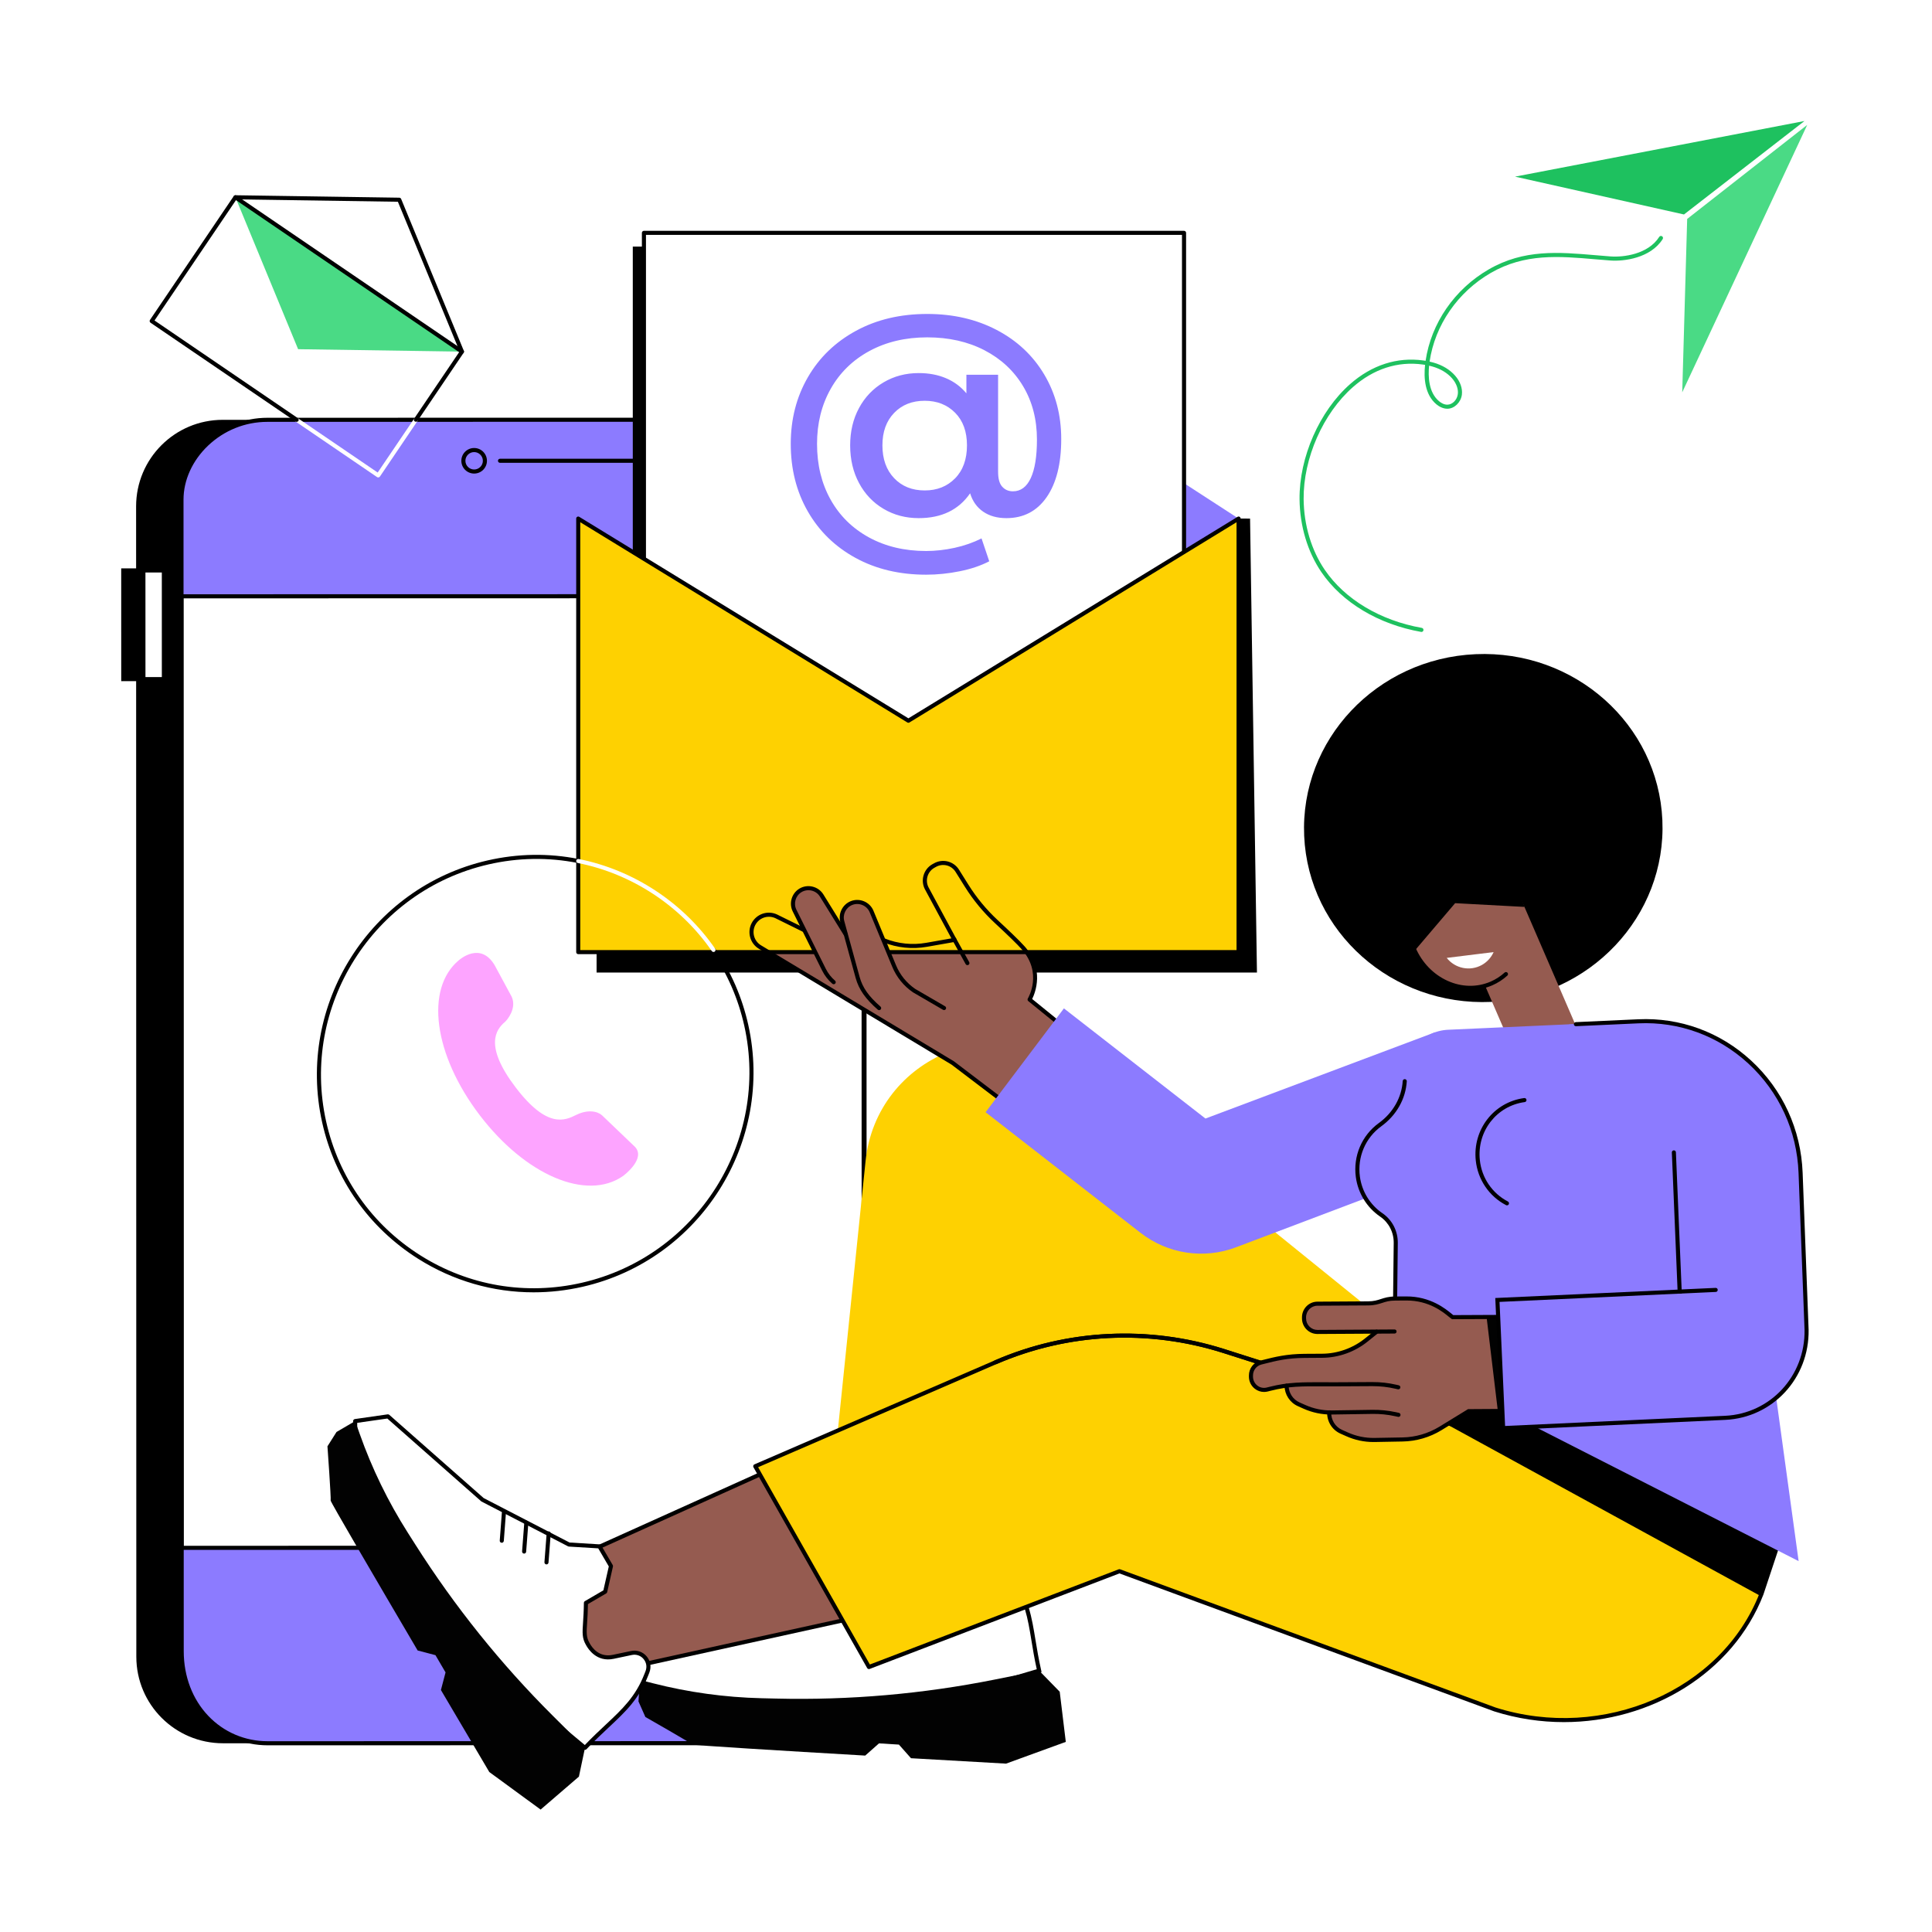 <svg xmlns="http://www.w3.org/2000/svg" xmlns:xlink="http://www.w3.org/1999/xlink" width="500" zoomAndPan="magnify" viewBox="0 0 375 375" height="500" preserveAspectRatio="xMidYMid meet" version="1.0"><defs><clipPath id="6008c6c3b5"><path d="M 23.488 110 L 32 110 L 32 133 L 23.488 133 Z M 23.488 110 " clip-rule="nonzero"/></clipPath><clipPath id="7aaaea2d22"><path d="M 294 23.488 L 351 23.488 L 351 42 L 294 42 Z M 294 23.488 " clip-rule="nonzero"/></clipPath><clipPath id="550bbd019b"><path d="M 63 275 L 114 275 L 114 351.238 L 63 351.238 Z M 63 275 " clip-rule="nonzero"/></clipPath><clipPath id="cc3b50da83"><path d="M 290 197 L 351.238 197 L 351.238 278 L 290 278 Z M 290 197 " clip-rule="nonzero"/></clipPath></defs><rect x="-37.5" width="450" fill="#ffffff" y="-37.5" height="450" fill-opacity="1"/><rect x="-37.5" width="450" fill="#ffffff" y="-37.5" height="450" fill-opacity="1"/><rect x="-37.5" width="450" fill="#ffffff" y="-37.5" height="450" fill-opacity="1"/><path fill="#000000" d="M 142.152 81.469 L 43.234 81.488 C 33.945 81.488 26.418 89.012 26.418 98.285 L 26.461 321.578 C 26.465 330.852 33.996 338.367 43.285 338.367 L 142.203 338.348 C 151.492 338.344 159.02 330.824 159.02 321.551 L 158.973 98.258 C 158.973 88.984 151.441 81.469 142.152 81.469 " fill-opacity="1" fill-rule="nonzero"/><g clip-path="url(#6008c6c3b5)"><path fill="#000000" d="M 31.809 110.316 L 23.527 110.316 L 23.531 132.215 L 31.812 132.211 L 31.809 110.316 " fill-opacity="1" fill-rule="nonzero"/></g><path fill="#ffffff" d="M 31.809 110.723 L 27.832 110.723 L 27.836 131.82 L 31.812 131.816 L 31.809 110.723 " fill-opacity="1" fill-rule="nonzero"/><path fill="#000000" d="M 28.23 111.117 L 28.234 131.422 L 31.414 131.422 L 31.41 111.117 Z M 27.84 132.215 C 27.734 132.215 27.633 132.172 27.559 132.098 C 27.484 132.023 27.441 131.926 27.441 131.816 L 27.438 110.723 C 27.438 110.504 27.613 110.324 27.832 110.324 L 31.809 110.324 C 31.914 110.324 32.012 110.367 32.086 110.441 C 32.16 110.516 32.203 110.613 32.203 110.719 L 32.207 131.816 C 32.207 132.035 32.031 132.215 31.812 132.215 L 27.84 132.215 " fill-opacity="1" fill-rule="nonzero"/><path fill="#8c7bff" d="M 150.984 81.469 L 52.066 81.488 C 42.777 81.488 35.25 89.012 35.25 98.285 L 35.297 321.574 C 35.297 330.852 42.828 338.367 52.117 338.367 L 151.035 338.348 C 160.324 338.344 167.852 330.824 167.852 321.547 L 167.805 98.258 C 167.805 88.984 160.273 81.469 150.984 81.469 " fill-opacity="1" fill-rule="nonzero"/><path fill="#ffffff" d="M 35.25 300.434 L 167.652 300.41 L 167.617 115.719 L 35.215 115.742 L 35.25 300.434 " fill-opacity="1" fill-rule="nonzero"/><path fill="#000000" d="M 35.609 116.141 L 35.645 300.039 L 167.254 300.012 L 167.219 116.113 Z M 35.25 300.832 C 35.145 300.832 35.043 300.789 34.969 300.715 C 34.895 300.641 34.852 300.539 34.852 300.434 L 34.816 115.746 C 34.816 115.527 34.992 115.348 35.215 115.348 L 167.613 115.324 C 167.723 115.324 167.82 115.363 167.895 115.438 C 167.969 115.512 168.012 115.613 168.012 115.719 L 168.047 300.41 C 168.047 300.629 167.871 300.805 167.652 300.805 L 35.25 300.832 " fill-opacity="1" fill-rule="nonzero"/><path fill="#000000" d="M 151.098 81.465 L 151.098 81.863 L 51.902 81.883 C 47.609 81.883 43.52 83.523 40.379 86.504 C 37.355 89.379 35.621 93.188 35.621 96.957 L 35.664 320.527 C 35.668 325.387 37.363 329.84 40.445 333.066 C 43.461 336.227 47.547 337.969 51.949 337.969 C 51.949 337.969 51.949 337.969 51.953 337.969 L 151.152 337.949 C 160.434 337.945 167.43 330.445 167.43 320.5 L 167.383 96.93 C 167.383 88.902 159.773 81.863 151.102 81.863 C 151.102 81.863 151.102 81.863 151.098 81.863 Z M 51.949 338.762 C 47.328 338.762 43.039 336.934 39.871 333.613 C 36.648 330.242 34.875 325.594 34.875 320.527 L 34.828 96.957 C 34.828 92.973 36.652 88.953 39.836 85.934 C 43.121 82.809 47.406 81.09 51.902 81.09 L 151.098 81.07 L 151.102 81.07 C 160.199 81.07 168.172 88.48 168.176 96.93 L 168.219 320.5 C 168.223 330.898 160.887 338.738 151.152 338.742 L 51.953 338.762 C 51.949 338.762 51.949 338.762 51.949 338.762 " fill-opacity="1" fill-rule="nonzero"/><path fill="#000000" d="M 97.051 89.832 C 96.832 89.832 96.652 89.656 96.652 89.438 C 96.652 89.223 96.832 89.043 97.051 89.043 L 125.434 89.035 C 125.648 89.035 125.828 89.215 125.828 89.434 C 125.828 89.652 125.648 89.828 125.434 89.828 L 97.051 89.832 " fill-opacity="1" fill-rule="nonzero"/><path fill="#000000" d="M 92.031 87.75 C 91.578 87.75 91.152 87.926 90.832 88.246 C 90.512 88.562 90.336 88.988 90.336 89.438 C 90.336 90.371 91.098 91.129 92.031 91.129 C 92.48 91.129 92.906 90.953 93.227 90.633 C 93.547 90.316 93.723 89.891 93.723 89.438 C 93.723 88.508 92.961 87.75 92.031 87.75 Z M 92.031 91.918 C 90.66 91.918 89.547 90.809 89.547 89.438 C 89.547 88.777 89.805 88.152 90.273 87.684 C 90.742 87.219 91.367 86.957 92.031 86.957 C 93.398 86.957 94.516 88.07 94.516 89.438 C 94.516 90.102 94.254 90.723 93.785 91.195 C 93.316 91.66 92.695 91.918 92.031 91.918 " fill-opacity="1" fill-rule="nonzero"/><path fill="#4ada85" d="M 327.48 42.496 L 350.781 24.242 L 326.52 76.148 L 327.48 42.496 " fill-opacity="1" fill-rule="nonzero"/><g clip-path="url(#7aaaea2d22)"><path fill="#1ec15f" d="M 326.859 41.629 L 350.246 23.488 L 294.07 34.285 L 326.859 41.629 " fill-opacity="1" fill-rule="nonzero"/></g><path fill="#1ec15f" d="M 277.387 70.977 C 277.184 72.992 277.254 76.164 279.328 77.883 C 279.699 78.191 280.281 78.559 280.938 78.547 C 281.914 78.535 282.82 77.621 282.961 76.508 C 283.09 75.52 282.684 74.402 281.852 73.441 C 280.93 72.383 279.609 71.59 278.031 71.141 C 277.816 71.082 277.602 71.027 277.387 70.977 Z M 275.902 122.66 C 275.879 122.66 275.855 122.656 275.832 122.652 C 267.559 121.184 260.504 116.957 256.477 111.047 C 253.797 107.113 252.293 102.082 252.242 96.883 C 252.168 88.758 256.113 79.781 262.062 74.547 C 266.273 70.848 271.18 69.262 276.258 69.965 C 276.406 69.984 276.559 70.008 276.707 70.035 C 277.785 62.727 282.344 56.117 288.961 52.289 C 295.793 48.344 302.527 48.922 309.656 49.531 C 310.633 49.617 311.613 49.699 312.613 49.773 C 315.102 49.957 319.902 49.367 322.055 45.98 C 322.172 45.797 322.414 45.742 322.602 45.855 C 322.789 45.973 322.84 46.219 322.727 46.406 C 320.371 50.109 315.223 50.762 312.555 50.562 C 311.555 50.488 310.566 50.406 309.59 50.32 C 302.59 49.719 295.973 49.152 289.355 52.977 C 282.938 56.688 278.52 63.102 277.484 70.188 C 277.742 70.246 277.996 70.309 278.25 70.383 C 279.973 70.871 281.426 71.75 282.445 72.922 C 283.43 74.051 283.902 75.398 283.75 76.609 C 283.555 78.098 282.301 79.32 280.949 79.336 C 280.066 79.34 279.293 78.883 278.82 78.492 C 276.543 76.602 276.332 73.355 276.605 70.82 C 276.453 70.793 276.301 70.77 276.148 70.75 C 271.305 70.078 266.617 71.598 262.59 75.145 C 256.801 80.234 252.961 88.969 253.035 96.875 C 253.082 101.918 254.535 106.793 257.133 110.602 C 261.039 116.336 267.906 120.441 275.969 121.871 C 276.188 121.91 276.328 122.117 276.289 122.332 C 276.258 122.523 276.09 122.66 275.902 122.66 " fill-opacity="1" fill-rule="nonzero"/><path fill="#020202" d="M 196.781 292.453 L 175.055 287.199 L 169.297 311 L 191.023 316.258 L 196.781 292.453 " fill-opacity="1" fill-rule="nonzero"/><path fill="#ffffff" d="M 196.188 305.996 L 196.523 306.48 C 200.398 312.027 199.961 316.59 201.699 324.273 L 173.051 332.746 L 131.094 330.711 L 124.184 326.066 L 126.969 320.27 L 150.625 314.023 L 167.184 304.906 L 170.773 300.195 L 175.191 300.465 L 178.691 304.156 L 178.43 308.48 C 182.469 311.246 183.16 312.492 185.242 312.617 C 185.289 312.605 188.754 313.168 190.07 309.902 L 191.422 306.539 C 192.23 304.531 194.945 304.219 196.188 305.996 " fill-opacity="1" fill-rule="nonzero"/><path fill="#000000" d="M 131.219 330.32 L 173 332.348 L 201.234 323.996 C 200.777 321.93 200.469 320.066 200.199 318.406 C 199.48 314.039 198.91 310.594 196.199 306.707 L 195.863 306.223 C 195.363 305.508 194.555 305.141 193.688 305.242 C 192.824 305.34 192.117 305.879 191.789 306.688 L 190.438 310.047 C 189.191 313.145 186.152 313.102 185.254 313.016 C 185.25 313.012 185.25 313.012 185.25 313.012 L 185.219 313.012 C 183.691 312.918 182.871 312.285 181.234 311.027 C 180.469 310.438 179.512 309.699 178.203 308.805 L 178.02 308.68 L 178.285 304.301 L 175.012 300.852 L 170.957 300.605 L 167.445 305.215 L 150.723 314.406 L 127.246 320.609 L 124.691 325.93 Z M 173.098 333.145 L 173.031 333.141 L 130.961 331.102 L 123.68 326.203 L 126.691 319.934 L 150.477 313.652 L 166.918 304.602 L 170.582 299.789 L 175.375 300.078 L 179.098 304.008 L 178.836 308.281 C 180.07 309.129 180.98 309.832 181.719 310.398 C 183.27 311.594 183.98 312.141 185.258 312.223 C 185.281 312.223 185.301 312.223 185.328 312.227 C 186.309 312.32 188.688 312.27 189.703 309.754 L 191.059 306.391 C 191.492 305.312 192.441 304.586 193.598 304.453 C 194.754 304.32 195.844 304.816 196.512 305.77 L 196.848 306.254 C 199.664 310.285 200.242 313.812 200.98 318.277 C 201.266 320.023 201.59 321.996 202.086 324.184 L 202.168 324.547 L 173.098 333.145 " fill-opacity="1" fill-rule="nonzero"/><path fill="#020202" d="M 124.184 326.066 L 126.734 326.719 C 133.633 328.48 140.707 329.457 147.82 329.625 L 150.668 329.691 C 164.891 330.035 179.109 328.793 193.062 326.004 L 201.699 324.273 L 205.691 328.363 L 206.871 338.098 L 195.273 342.32 C 195.273 342.32 187.141 341.863 176.824 341.27 L 174.48 338.625 L 170.613 338.387 L 167.938 340.758 C 151.809 339.816 134.504 338.77 134.355 338.602 C 134.082 338.293 125.266 333.266 125.266 333.266 L 123.93 330.25 L 124.184 326.066 " fill-opacity="1" fill-rule="nonzero"/><path fill="#000000" d="M 167.629 310.859 C 167.543 310.859 167.457 310.832 167.387 310.773 L 162.957 307.301 C 162.785 307.164 162.754 306.914 162.891 306.742 C 163.027 306.57 163.273 306.539 163.445 306.676 L 167.875 310.152 C 168.047 310.289 168.078 310.535 167.941 310.707 C 167.863 310.809 167.746 310.859 167.629 310.859 " fill-opacity="1" fill-rule="nonzero"/><path fill="#000000" d="M 163.473 313.297 C 163.387 313.297 163.301 313.27 163.227 313.215 L 158.801 309.738 C 158.629 309.602 158.598 309.352 158.734 309.18 C 158.867 309.008 159.117 308.98 159.289 309.113 L 163.715 312.59 C 163.887 312.727 163.918 312.977 163.785 313.148 C 163.703 313.246 163.59 313.297 163.473 313.297 " fill-opacity="1" fill-rule="nonzero"/><path fill="#000000" d="M 159.312 315.738 C 159.227 315.738 159.141 315.707 159.066 315.652 L 154.641 312.176 C 154.469 312.039 154.441 311.789 154.574 311.617 C 154.707 311.445 154.957 311.418 155.129 311.551 L 159.555 315.031 C 159.73 315.164 159.758 315.414 159.625 315.586 C 159.547 315.688 159.43 315.738 159.312 315.738 " fill-opacity="1" fill-rule="nonzero"/><path fill="#955b50" d="M 168.668 313.059 L 149.723 285.176 L 105.336 305.098 L 116.453 324.703 L 168.668 313.059 " fill-opacity="1" fill-rule="nonzero"/><path fill="#000000" d="M 106.535 305.082 L 117.336 324.285 L 168.129 313.113 L 149.672 285.641 Z M 117.133 325.129 C 116.992 325.129 116.859 325.055 116.789 324.926 L 105.633 305.094 C 105.578 304.996 105.566 304.883 105.602 304.773 C 105.637 304.668 105.715 304.582 105.816 304.535 L 149.648 284.781 C 149.824 284.703 150.031 284.762 150.141 284.922 L 169.113 313.152 C 169.184 313.262 169.199 313.398 169.152 313.523 C 169.102 313.645 168.996 313.734 168.867 313.762 L 117.219 325.121 C 117.191 325.125 117.16 325.129 117.133 325.129 " fill-opacity="1" fill-rule="nonzero"/><path fill="#ffffff" d="M 125.668 324.5 L 125.453 325.051 C 123 331.355 118.961 333.527 113.547 339.246 L 90.566 320.152 L 68.922 284.152 L 68.941 275.828 L 75.305 274.918 L 93.656 291.102 L 110.441 299.793 L 116.352 300.156 L 118.586 303.977 L 117.469 308.938 L 113.727 311.125 C 113.676 316.023 113.023 317.289 114.078 319.09 C 114.113 319.121 115.574 322.316 119.023 321.59 L 122.57 320.844 C 124.688 320.398 126.453 322.484 125.668 324.5 " fill-opacity="1" fill-rule="nonzero"/><path fill="#000000" d="M 113.797 319.367 C 113.797 319.367 113.801 319.371 113.801 319.371 C 113.801 319.371 113.797 319.367 113.797 319.367 Z M 113.801 319.371 Z M 113.801 319.371 Z M 113.801 319.375 C 113.801 319.375 113.801 319.375 113.805 319.375 C 113.801 319.375 113.801 319.375 113.801 319.375 Z M 113.805 319.375 Z M 113.805 319.375 Z M 113.805 319.375 C 113.805 319.375 113.809 319.375 113.809 319.375 C 113.809 319.375 113.805 319.375 113.805 319.375 Z M 113.809 319.375 C 113.809 319.375 113.809 319.379 113.809 319.379 C 113.809 319.379 113.809 319.375 113.809 319.375 Z M 90.871 319.891 L 113.516 338.707 C 114.98 337.18 116.359 335.887 117.586 334.738 C 120.816 331.711 123.367 329.324 125.086 324.906 L 125.301 324.359 C 125.617 323.547 125.469 322.668 124.906 322.004 C 124.344 321.34 123.5 321.055 122.648 321.23 L 119.102 321.977 C 115.836 322.664 114.184 320.113 113.754 319.316 C 113.746 319.305 113.766 319.336 113.797 319.367 C 113.773 319.344 113.754 319.316 113.738 319.289 C 112.965 317.969 113.035 316.938 113.172 314.875 C 113.234 313.91 113.316 312.707 113.332 311.121 C 113.332 310.98 113.406 310.852 113.527 310.781 L 117.117 308.684 L 118.168 304.043 L 116.117 300.535 L 110.414 300.188 C 110.359 300.184 110.305 300.168 110.258 300.145 L 93.473 291.453 C 93.445 291.438 93.418 291.422 93.395 291.398 L 75.18 275.336 L 69.336 276.172 L 69.316 284.043 Z M 113.547 339.645 C 113.457 339.645 113.367 339.613 113.293 339.555 L 90.316 320.457 C 90.281 320.43 90.25 320.395 90.23 320.355 L 68.582 284.355 C 68.543 284.297 68.523 284.223 68.523 284.152 L 68.543 275.828 C 68.543 275.633 68.688 275.465 68.883 275.438 L 75.25 274.523 C 75.363 274.508 75.48 274.547 75.566 274.621 L 93.879 290.773 L 110.547 299.402 L 116.375 299.758 C 116.508 299.77 116.625 299.84 116.695 299.953 L 118.93 303.777 C 118.98 303.867 118.996 303.969 118.973 304.066 L 117.855 309.023 C 117.828 309.133 117.762 309.227 117.668 309.281 L 114.121 311.352 C 114.102 312.852 114.023 313.996 113.961 314.926 C 113.832 316.879 113.773 317.773 114.418 318.883 C 114.43 318.902 114.438 318.922 114.449 318.945 C 114.918 319.809 116.285 321.758 118.941 321.203 L 122.488 320.457 C 123.625 320.219 124.758 320.605 125.512 321.492 C 126.262 322.379 126.461 323.559 126.039 324.645 L 125.824 325.195 C 124.039 329.777 121.43 332.223 118.125 335.316 C 116.84 336.523 115.379 337.891 113.836 339.52 C 113.758 339.602 113.652 339.645 113.547 339.645 " fill-opacity="1" fill-rule="nonzero"/><g clip-path="url(#550bbd019b)"><path fill="#020202" d="M 68.941 275.828 L 69.816 278.309 C 72.188 285.023 75.312 291.441 79.129 297.453 L 80.656 299.855 C 88.285 311.863 97.223 322.992 107.305 333.031 L 113.547 339.246 L 112.367 344.84 L 104.934 351.238 L 94.973 343.949 C 94.973 343.949 90.828 336.934 85.582 328.031 L 86.48 324.613 L 84.523 321.266 L 81.066 320.359 C 72.879 306.434 64.121 291.473 64.18 291.258 C 64.285 290.852 63.559 280.73 63.559 280.73 L 65.32 277.945 L 68.941 275.828 " fill-opacity="1" fill-rule="nonzero"/></g><path fill="#000000" d="M 106.07 303.652 C 106.062 303.652 106.051 303.652 106.043 303.652 C 105.824 303.633 105.66 303.441 105.676 303.223 L 106.105 297.609 C 106.121 297.395 106.309 297.23 106.527 297.246 C 106.746 297.262 106.91 297.453 106.895 297.672 L 106.465 303.285 C 106.449 303.492 106.277 303.652 106.07 303.652 " fill-opacity="1" fill-rule="nonzero"/><path fill="#000000" d="M 101.73 301.551 C 101.723 301.551 101.711 301.551 101.703 301.551 C 101.484 301.535 101.32 301.344 101.336 301.125 L 101.766 295.512 C 101.781 295.293 101.969 295.129 102.191 295.148 C 102.406 295.164 102.57 295.352 102.555 295.57 L 102.125 301.188 C 102.109 301.395 101.938 301.551 101.73 301.551 " fill-opacity="1" fill-rule="nonzero"/><path fill="#000000" d="M 97.395 299.453 C 97.383 299.453 97.371 299.449 97.363 299.449 C 97.145 299.434 96.98 299.246 97 299.027 L 97.426 293.41 C 97.441 293.195 97.629 293.031 97.852 293.047 C 98.066 293.062 98.23 293.254 98.215 293.473 L 97.789 299.086 C 97.773 299.293 97.598 299.453 97.395 299.453 " fill-opacity="1" fill-rule="nonzero"/><path fill="#fed101" d="M 159.57 307.336 L 168 225.41 C 170.105 204.934 194.246 195.145 210.02 208.363 L 226.645 222.297 L 317.84 296.094 L 306.238 310.426 C 293.156 326.594 269.449 329.094 253.285 316.012 L 213.238 283.605 L 199.383 311.43 L 159.57 307.336 " fill-opacity="1" fill-rule="nonzero"/><path fill="#fed101" d="M 146.594 284.598 L 193.242 264.41 C 207.086 258.418 221.504 257.18 235.992 261.766 L 346.586 296.027 L 341.887 309.406 C 334.461 328.465 311.293 338.492 290.145 331.797 L 217.277 304.973 L 168.66 323.57 L 146.594 284.598 " fill-opacity="1" fill-rule="nonzero"/><path fill="#000000" d="M 217.277 304.574 C 217.324 304.574 217.371 304.586 217.414 304.602 L 290.281 331.426 C 311.184 338.043 334.176 328.102 341.52 309.262 L 345.469 297.371 L 237.367 262.594 C 222.867 258.004 207.254 258.777 193.398 264.773 L 147.152 284.785 L 168.84 323.078 L 217.137 304.602 C 217.18 304.586 217.227 304.574 217.277 304.574 Z M 303.551 334.262 C 299.059 334.262 294.496 333.59 290.023 332.176 L 217.281 305.398 L 168.801 323.941 C 168.621 324.012 168.414 323.938 168.316 323.766 L 146.246 284.793 C 146.191 284.695 146.18 284.578 146.215 284.469 C 146.25 284.363 146.332 284.277 146.434 284.234 L 193.086 264.047 C 207.113 257.977 222.926 257.191 237.605 261.84 L 346.09 296.738 C 346.191 296.77 346.277 296.844 346.324 296.938 C 346.371 297.031 346.379 297.141 346.348 297.238 L 342.266 309.531 C 336.34 324.734 320.465 334.262 303.551 334.262 " fill-opacity="1" fill-rule="nonzero"/><path fill="#000000" d="M 346.445 294.238 L 341.906 309.883 L 280.578 276.32 L 285.977 272.293 L 346.445 294.238 " fill-opacity="1" fill-rule="nonzero"/><path fill="#000000" d="M 260.754 269.98 C 260.711 269.98 260.672 269.973 260.633 269.961 L 237.367 262.598 C 222.867 258.004 207.25 258.781 193.398 264.773 C 193.199 264.859 192.965 264.77 192.879 264.566 C 192.789 264.367 192.883 264.133 193.086 264.047 C 207.113 257.977 222.926 257.191 237.605 261.84 L 260.871 269.207 C 261.082 269.27 261.195 269.496 261.129 269.703 C 261.074 269.871 260.922 269.977 260.754 269.98 " fill-opacity="1" fill-rule="nonzero"/><path fill="#000000" d="M 322.664 159.184 C 323.488 177.82 308.598 193.613 289.398 194.469 C 270.203 195.316 253.969 180.902 253.141 162.262 C 252.316 143.625 267.207 127.828 286.406 126.977 C 305.605 126.125 321.836 140.543 322.664 159.184 " fill-opacity="1" fill-rule="nonzero"/><path fill="#955b50" d="M 295.336 207.688 L 307.344 202.492 L 295.332 174.73 L 283.324 179.926 L 295.336 207.688 " fill-opacity="1" fill-rule="nonzero"/><path fill="#955b50" d="M 295.168 174.871 C 297.898 181.18 295.441 188.312 289.684 190.809 C 283.922 193.301 277.039 190.207 274.309 183.898 C 271.578 177.586 274.035 170.457 279.797 167.961 C 285.555 165.469 292.438 168.562 295.168 174.871 " fill-opacity="1" fill-rule="nonzero"/><path fill="#ffffff" d="M 289.91 184.801 C 289.453 185.82 288.684 186.707 287.637 187.297 C 285.297 188.602 282.406 187.965 280.805 185.926 L 289.91 184.801 " fill-opacity="1" fill-rule="nonzero"/><path fill="#000000" d="M 285.383 192.141 C 283.801 192.141 282.199 191.793 280.668 191.102 C 277.727 189.781 275.375 187.355 274.039 184.27 C 272.707 181.184 272.547 177.809 273.598 174.762 C 274.652 171.703 276.793 169.344 279.629 168.117 C 285.086 165.754 291.555 168.262 294.664 173.945 C 294.77 174.137 294.699 174.379 294.508 174.48 C 294.316 174.586 294.074 174.516 293.973 174.324 C 291.055 169.004 285.023 166.641 279.941 168.84 C 277.312 169.98 275.324 172.176 274.344 175.02 C 273.359 177.883 273.508 181.055 274.766 183.957 C 276.02 186.859 278.234 189.141 280.988 190.383 C 283.738 191.617 286.699 191.664 289.328 190.531 C 290.32 190.098 291.238 189.508 292.043 188.777 C 292.203 188.633 292.453 188.645 292.602 188.805 C 292.746 188.965 292.734 189.219 292.574 189.363 C 291.707 190.152 290.719 190.789 289.641 191.254 C 288.281 191.844 286.84 192.141 285.383 192.141 " fill-opacity="1" fill-rule="nonzero"/><path fill="#000000" d="M 282.441 175.305 L 274.617 184.496 C 274.473 184.215 274.324 183.93 274.195 183.637 C 271.48 177.355 273.922 170.258 279.656 167.777 C 285.391 165.297 292.715 168.469 295.43 174.746 C 295.613 175.168 295.77 175.602 295.91 176.031 L 282.441 175.305 " fill-opacity="1" fill-rule="nonzero"/><path fill="#000000" d="M 143.711 188.766 L 115.797 188.766 L 115.797 104.91 L 178.32 100.57 L 242.637 100.656 L 243.973 188.766 L 143.711 188.766 " fill-opacity="1" fill-rule="nonzero"/><path fill="#955b50" d="M 207.949 200.586 L 199.844 194.012 C 199.844 194.012 202.941 188.891 198.602 183.977 C 197.594 182.836 195.316 180.68 193.375 178.879 C 191.164 176.828 189.242 174.496 187.641 171.945 L 185.809 169.02 C 184.887 167.547 182.973 167.066 181.465 167.926 L 181.145 168.105 C 179.617 168.977 179.062 170.906 179.895 172.457 L 185.273 182.43 L 179.859 183.387 C 177.086 183.875 174.23 183.582 171.609 182.539 L 160.957 178.535 C 159.184 177.871 157.195 178.613 156.293 180.277 L 156.137 180.562 L 150.641 177.852 C 148.996 177.102 147.055 177.781 146.234 179.391 C 145.43 180.973 145.98 182.906 147.5 183.82 L 184.91 206.312 L 196.242 214.922 L 207.949 200.586 " fill-opacity="1" fill-rule="nonzero"/><path fill="#8c7bff" d="M 112.234 100.656 L 176.32 59.105 L 240.41 100.656 L 176.324 145.98 L 112.234 100.656 " fill-opacity="1" fill-rule="nonzero"/><path fill="#020202" d="M 227.66 176.902 L 122.824 176.902 L 122.824 47.863 L 227.66 47.863 L 227.66 176.902 " fill-opacity="1" fill-rule="nonzero"/><path fill="#ffffff" d="M 229.82 174.234 L 124.984 174.234 L 124.984 45.199 L 229.82 45.199 L 229.82 174.234 " fill-opacity="1" fill-rule="nonzero"/><path fill="#000000" d="M 125.383 173.84 L 229.422 173.84 L 229.422 45.594 L 125.383 45.594 Z M 229.82 174.633 L 124.984 174.633 C 124.766 174.633 124.59 174.453 124.59 174.234 L 124.59 45.195 C 124.59 44.98 124.766 44.801 124.984 44.801 L 229.82 44.801 C 230.039 44.801 230.219 44.98 230.219 45.195 L 230.219 174.234 C 230.219 174.453 230.039 174.633 229.82 174.633 " fill-opacity="1" fill-rule="nonzero"/><path fill="#8c7bff" d="M 185.391 92.84 C 186.922 91.27 187.688 89.133 187.688 86.438 C 187.688 83.777 186.922 81.668 185.391 80.117 C 183.852 78.566 181.887 77.789 179.484 77.789 C 177.043 77.789 175.066 78.574 173.551 80.145 C 172.035 81.715 171.277 83.812 171.277 86.438 C 171.277 89.098 172.035 91.223 173.551 92.812 C 175.066 94.402 177.043 95.195 179.484 95.195 C 181.887 95.195 183.852 94.41 185.391 92.84 Z M 193.453 64.043 C 197.406 66.109 200.484 68.992 202.684 72.688 C 204.883 76.383 205.984 80.559 205.984 85.215 C 205.984 90.02 205.039 93.781 203.156 96.496 C 201.27 99.215 198.664 100.57 195.34 100.57 C 193.562 100.57 192.066 100.156 190.848 99.324 C 189.629 98.492 188.777 97.301 188.297 95.75 C 186.082 98.965 182.758 100.57 178.32 100.57 C 175.805 100.57 173.535 99.973 171.5 98.77 C 169.469 97.57 167.879 95.898 166.734 93.754 C 165.586 91.609 165.016 89.172 165.016 86.438 C 165.016 83.738 165.586 81.328 166.734 79.199 C 167.879 77.078 169.469 75.414 171.5 74.215 C 173.535 73.012 175.805 72.414 178.32 72.414 C 180.277 72.414 182.043 72.742 183.613 73.41 C 185.184 74.074 186.508 75.055 187.578 76.348 L 187.578 72.742 L 193.73 72.742 L 193.73 91.594 C 193.73 92.922 193.996 93.883 194.535 94.473 C 195.07 95.066 195.762 95.363 196.613 95.363 C 198.129 95.363 199.281 94.504 200.078 92.785 C 200.871 91.066 201.27 88.578 201.27 85.328 C 201.27 81.41 200.371 77.953 198.582 74.961 C 196.789 71.969 194.285 69.641 191.07 67.977 C 187.852 66.312 184.156 65.48 179.98 65.48 C 175.77 65.48 172.035 66.359 168.785 68.113 C 165.531 69.871 163.02 72.32 161.246 75.461 C 159.469 78.602 158.586 82.168 158.586 86.16 C 158.586 90.227 159.461 93.828 161.215 96.969 C 162.973 100.113 165.457 102.559 168.672 104.316 C 171.891 106.07 175.582 106.949 179.762 106.949 C 181.57 106.949 183.41 106.742 185.277 106.336 C 187.141 105.93 188.891 105.32 190.516 104.508 L 192.012 108.945 C 190.387 109.793 188.477 110.441 186.273 110.883 C 184.074 111.328 181.906 111.547 179.762 111.547 C 174.586 111.547 170.012 110.457 166.039 108.277 C 162.066 106.098 158.98 103.086 156.781 99.242 C 154.582 95.398 153.484 91.039 153.484 86.16 C 153.484 81.355 154.594 77.039 156.812 73.215 C 159.027 69.391 162.141 66.387 166.152 64.207 C 170.16 62.023 174.77 60.938 179.98 60.938 C 185.008 60.938 189.496 61.973 193.453 64.043 " fill-opacity="1" fill-rule="nonzero"/><path fill="#fed101" d="M 140.148 184.805 L 112.234 184.805 L 112.234 100.949 L 176.324 139.891 L 240.41 100.949 L 240.41 184.805 L 140.148 184.805 " fill-opacity="1" fill-rule="nonzero"/><path fill="#000000" d="M 112.629 184.406 L 240.012 184.406 L 240.012 101.363 L 176.527 140.227 C 176.402 140.305 176.242 140.305 176.113 140.227 L 112.629 101.363 Z M 240.41 185.199 L 112.234 185.199 C 112.016 185.199 111.84 185.023 111.84 184.805 L 111.84 100.656 C 111.84 100.512 111.914 100.383 112.039 100.309 C 112.164 100.242 112.32 100.242 112.441 100.32 L 176.32 139.426 L 240.203 100.32 C 240.324 100.242 240.477 100.242 240.602 100.309 C 240.727 100.383 240.805 100.512 240.805 100.656 L 240.805 184.805 C 240.805 185.023 240.625 185.199 240.41 185.199 " fill-opacity="1" fill-rule="nonzero"/><path fill="#000000" d="M 149.242 177.941 C 148.156 177.941 147.113 178.539 146.586 179.57 C 145.879 180.961 146.371 182.676 147.707 183.48 L 185.117 205.973 C 185.129 205.98 185.141 205.984 185.152 205.996 L 196.18 214.375 L 207.387 200.641 L 199.594 194.316 C 199.441 194.195 199.402 193.977 199.504 193.805 C 199.625 193.605 202.395 188.867 198.301 184.238 C 197.496 183.328 195.699 181.57 193.105 179.168 C 190.875 177.098 188.926 174.742 187.305 172.156 L 185.473 169.227 C 184.664 167.934 182.988 167.512 181.66 168.27 L 181.34 168.449 C 180.012 169.207 179.52 170.922 180.246 172.266 L 185.625 182.242 C 185.684 182.355 185.684 182.488 185.629 182.602 C 185.574 182.715 185.469 182.797 185.344 182.82 L 179.93 183.773 C 177.078 184.277 174.152 183.977 171.465 182.906 L 160.816 178.906 C 159.238 178.312 157.445 178.984 156.641 180.465 L 156.488 180.75 C 156.387 180.938 156.152 181.012 155.965 180.918 L 150.465 178.203 C 150.07 178.027 149.652 177.941 149.242 177.941 Z M 196.242 215.316 C 196.16 215.316 196.074 215.289 196.004 215.238 L 184.691 206.641 L 147.297 184.156 C 145.605 183.141 144.984 180.969 145.879 179.211 C 146.801 177.41 148.961 176.652 150.801 177.488 L 155.973 180.039 C 156.977 178.246 159.168 177.441 161.094 178.164 L 171.75 182.168 C 174.309 183.188 177.086 183.473 179.793 182.996 L 184.664 182.137 L 179.547 172.645 C 178.617 170.922 179.246 168.73 180.945 167.762 L 181.27 167.582 C 182.965 166.613 185.109 167.152 186.145 168.809 L 187.977 171.734 C 189.559 174.262 191.469 176.566 193.645 178.59 C 195.465 180.277 197.855 182.535 198.898 183.715 C 202.766 188.09 200.941 192.691 200.344 193.906 L 208.195 200.277 C 208.277 200.344 208.332 200.441 208.34 200.547 C 208.352 200.648 208.32 200.754 208.254 200.836 L 196.551 215.172 C 196.473 215.266 196.359 215.316 196.242 215.316 " fill-opacity="1" fill-rule="nonzero"/><path fill="#955b50" d="M 180.121 194.133 L 177.414 192.273 C 175.691 191.09 174.348 189.434 173.551 187.5 L 169.176 176.926 C 168.547 175.406 166.812 174.672 165.281 175.281 C 163.828 175.859 163.059 177.457 163.512 178.953 L 167.242 191.215 C 167.543 192.203 168.043 193.125 168.707 193.922 L 172.277 198.203 L 180.121 194.133 " fill-opacity="1" fill-rule="nonzero"/><path fill="#955b50" d="M 173.117 188.965 L 170.137 187.578 C 168.242 186.695 166.645 185.281 165.535 183.512 L 159.477 173.805 C 158.605 172.41 156.773 171.973 155.363 172.824 C 154.023 173.637 153.527 175.34 154.227 176.742 L 159.934 188.215 C 160.395 189.141 161.035 189.969 161.82 190.645 L 166.055 194.277 L 173.117 188.965 " fill-opacity="1" fill-rule="nonzero"/><path fill="#000000" d="M 161.82 191.039 C 161.73 191.039 161.637 191.008 161.562 190.945 C 160.734 190.23 160.066 189.371 159.578 188.391 L 153.871 176.918 C 153.09 175.344 153.652 173.395 155.156 172.484 C 156.742 171.527 158.828 172.027 159.812 173.598 L 164.438 181.07 C 164.551 181.258 164.496 181.504 164.309 181.617 C 164.121 181.73 163.879 181.672 163.766 181.488 L 159.137 174.016 C 158.387 172.812 156.785 172.43 155.566 173.164 C 154.414 173.863 153.98 175.355 154.578 176.566 L 160.285 188.039 C 160.727 188.922 161.328 189.699 162.078 190.344 C 162.246 190.484 162.266 190.734 162.121 190.902 C 162.043 190.992 161.934 191.039 161.82 191.039 " fill-opacity="1" fill-rule="nonzero"/><path fill="#000000" d="M 170.641 196.07 C 170.551 196.07 170.457 196.043 170.383 195.977 C 167.992 193.898 166.707 192.062 166.086 189.836 L 163.129 179.059 C 162.621 177.387 163.5 175.562 165.137 174.914 C 166.855 174.23 168.832 175.066 169.539 176.777 L 173.914 187.348 C 174.688 189.215 175.973 190.805 177.637 191.945 L 183.441 195.32 C 183.629 195.43 183.695 195.672 183.582 195.859 C 183.473 196.047 183.23 196.113 183.043 196.004 L 177.215 192.613 C 175.398 191.371 174.016 189.66 173.184 187.652 L 168.809 177.078 C 168.266 175.766 166.75 175.125 165.426 175.648 C 164.172 176.148 163.496 177.547 163.891 178.84 L 166.852 189.625 C 167.434 191.719 168.605 193.383 170.902 195.375 C 171.066 195.52 171.082 195.77 170.941 195.934 C 170.863 196.027 170.754 196.07 170.641 196.07 " fill-opacity="1" fill-rule="nonzero"/><path fill="#000000" d="M 187.777 187.332 C 187.637 187.332 187.5 187.258 187.43 187.129 L 184.867 182.496 C 184.762 182.309 184.832 182.066 185.023 181.961 C 185.215 181.855 185.457 181.926 185.562 182.117 L 188.121 186.746 C 188.227 186.938 188.16 187.18 187.969 187.285 C 187.906 187.316 187.84 187.332 187.777 187.332 " fill-opacity="1" fill-rule="nonzero"/><path fill="#8c7bff" d="M 278.555 200.359 L 233.977 217.109 L 206.504 195.727 L 191.301 215.883 L 221.352 239.273 C 226.652 243.398 233.668 244.465 239.922 242.094 L 286.375 224.512 L 278.555 200.359 " fill-opacity="1" fill-rule="nonzero"/><path fill="#8c7bff" d="M 272.582 209.445 C 272.742 212.199 271.082 215.934 267.812 218.301 C 264.734 220.523 262.949 224.363 263.504 228.43 C 263.91 231.422 265.5 233.945 267.734 235.59 C 269.672 237.02 270.887 239.254 270.855 241.688 L 270.621 262.523 C 270.613 263.109 271.09 263.578 271.664 263.555 L 349.113 303.016 L 337.102 215.523 C 332.781 204.727 317.996 198.211 306.535 198.73 L 281.082 199.875 C 276.121 200.098 272.293 204.406 272.582 209.445 " fill-opacity="1" fill-rule="nonzero"/><path fill="#000000" d="M 270.66 263.996 C 270.66 263.996 270.66 263.996 270.656 263.996 C 270.438 263.992 270.266 263.812 270.266 263.594 L 270.52 241.262 C 270.547 239.199 269.555 237.281 267.883 236.141 C 265.305 234.383 263.59 231.594 263.168 228.48 C 262.613 224.398 264.324 220.375 267.637 217.977 C 270.379 215.992 272.066 213.023 272.266 209.832 C 272.277 209.613 272.473 209.445 272.684 209.461 C 272.902 209.477 273.07 209.664 273.055 209.883 C 272.844 213.309 271.035 216.492 268.098 218.617 C 265.027 220.844 263.438 224.582 263.953 228.375 C 264.344 231.266 265.938 233.855 268.328 235.484 C 270.223 236.777 271.34 238.941 271.312 241.273 L 271.059 263.602 C 271.055 263.82 270.879 263.996 270.66 263.996 " fill-opacity="1" fill-rule="nonzero"/><path fill="#000000" d="M 292.5 233.957 C 292.438 233.957 292.379 233.945 292.32 233.914 C 289.031 232.203 286.836 228.965 286.445 225.246 C 285.82 219.246 289.945 213.926 295.844 213.133 C 296.062 213.102 296.258 213.254 296.289 213.469 C 296.316 213.688 296.164 213.887 295.949 213.914 C 290.48 214.652 286.652 219.59 287.234 225.164 C 287.594 228.617 289.633 231.625 292.684 233.211 C 292.879 233.312 292.953 233.551 292.852 233.746 C 292.781 233.883 292.645 233.957 292.5 233.957 " fill-opacity="1" fill-rule="nonzero"/><path fill="#955b50" d="M 281.961 255.656 C 281.34 255.293 278.32 252 272.93 252.031 L 270.789 252.043 C 268.398 252.059 267.914 252.973 265.535 252.988 L 255.695 253.047 C 254.262 253.055 253.102 254.242 253.109 255.703 L 253.113 255.902 C 253.121 257.363 254.293 258.539 255.73 258.531 L 281.973 258.375 L 281.961 255.656 " fill-opacity="1" fill-rule="nonzero"/><path fill="#955b50" d="M 277.844 257.918 L 268.18 265.656 C 265.723 267.621 262.688 268.691 259.555 268.695 C 253.496 268.699 250.746 268.504 246.555 269.555 L 245.965 269.703 C 244.363 270.105 242.82 268.883 242.809 267.211 L 242.809 266.992 C 242.805 265.801 243.605 264.758 244.746 264.469 C 247.223 263.848 249.543 263.195 253.246 263.172 L 256.625 263.152 C 259.738 263.133 262.758 262.059 265.199 260.098 L 267.836 257.977 L 277.844 257.918 " fill-opacity="1" fill-rule="nonzero"/><path fill="#955b50" d="M 275.598 273.949 L 258.477 274.16 C 256.656 274.184 254.855 273.809 253.188 273.066 L 252.062 272.562 C 250.082 271.676 249.184 269.328 250.055 267.312 C 250.379 266.562 251.242 266.223 251.98 266.551 L 253.688 267.316 C 255.742 268.234 257.965 268.695 260.211 268.676 L 275.562 268.52 L 275.598 273.949 " fill-opacity="1" fill-rule="nonzero"/><path fill="#955b50" d="M 279.562 277.273 C 277.352 278.621 274.832 279.355 272.254 279.398 L 266.746 279.496 C 264.93 279.52 263.125 279.145 261.461 278.402 L 260.336 277.898 C 258.352 277.012 257.453 274.66 258.328 272.648 C 258.652 271.898 259.516 271.555 260.25 271.887 L 265.078 274.043 L 285.195 273.719 L 279.562 277.273 " fill-opacity="1" fill-rule="nonzero"/><path fill="#955b50" d="M 269.621 255.75 L 260.109 267.809 L 258.105 274.086 L 296.105 273.84 L 296 255.594 L 269.621 255.75 " fill-opacity="1" fill-rule="nonzero"/><path fill="#020202" d="M 288.539 255.609 L 296 255.594 L 296.105 273.84 L 290.73 273.875 L 288.539 255.609 " fill-opacity="1" fill-rule="nonzero"/><path fill="#000000" d="M 245.348 270.176 C 244.711 270.176 244.086 269.965 243.566 269.562 C 242.84 269 242.418 268.145 242.414 267.215 L 242.414 266.996 C 242.406 265.613 243.324 264.422 244.645 264.086 L 245.152 263.961 C 247.41 263.391 249.742 262.797 253.242 262.777 L 256.625 262.758 C 259.633 262.738 262.59 261.684 264.949 259.785 L 266.957 258.172 C 267.133 258.035 267.379 258.062 267.516 258.23 C 267.652 258.402 267.625 258.652 267.453 258.789 L 265.445 260.406 C 262.945 262.414 259.816 263.531 256.629 263.547 L 253.25 263.57 C 249.844 263.59 247.66 264.141 245.348 264.727 L 244.84 264.855 C 243.871 265.098 243.199 265.977 243.207 266.992 L 243.207 267.211 C 243.211 267.895 243.52 268.523 244.051 268.938 C 244.574 269.34 245.23 269.477 245.863 269.32 L 246.457 269.172 C 250.074 268.266 252.707 268.277 257.062 268.293 C 258.395 268.297 259.91 268.305 261.676 268.285 C 262.023 268.285 264.469 268.27 266.375 268.258 C 267.961 268.254 269.516 268.426 271.043 268.781 L 271.504 268.887 C 271.719 268.938 271.852 269.152 271.801 269.363 C 271.75 269.578 271.539 269.711 271.328 269.66 L 270.863 269.555 C 269.395 269.211 267.883 269.047 266.379 269.051 C 264.473 269.062 262.031 269.074 261.684 269.078 C 259.914 269.098 258.395 269.09 257.059 269.086 C 252.617 269.066 250.168 269.055 246.648 269.941 L 246.059 270.09 C 245.824 270.148 245.586 270.176 245.348 270.176 " fill-opacity="1" fill-rule="nonzero"/><path fill="#000000" d="M 271.445 275.02 C 271.418 275.02 271.391 275.016 271.363 275.008 L 270.797 274.887 C 269.348 274.566 267.867 274.414 266.379 274.438 L 258.48 274.559 C 256.594 274.578 254.758 274.199 253.027 273.43 L 251.902 272.926 C 250.355 272.234 249.344 270.68 249.324 268.965 C 249.324 268.746 249.5 268.566 249.719 268.562 C 249.719 268.562 249.719 268.562 249.723 268.562 C 249.938 268.562 250.117 268.738 250.117 268.957 C 250.133 270.363 250.961 271.637 252.227 272.203 L 253.352 272.703 C 254.977 273.43 256.699 273.785 258.469 273.766 L 266.363 273.648 C 267.91 273.629 269.457 273.781 270.969 274.109 L 271.531 274.238 C 271.746 274.285 271.879 274.496 271.832 274.707 C 271.793 274.891 271.629 275.02 271.445 275.02 " fill-opacity="1" fill-rule="nonzero"/><path fill="#000000" d="M 266.586 279.895 C 264.754 279.895 262.977 279.512 261.301 278.762 L 260.172 278.262 C 258.559 277.539 257.547 275.914 257.598 274.121 C 257.605 273.902 257.789 273.73 258.004 273.738 C 258.223 273.746 258.395 273.926 258.391 274.145 C 258.348 275.613 259.172 276.949 260.496 277.539 L 261.621 278.039 C 263.246 278.766 264.969 279.125 266.742 279.102 L 272.246 279.004 C 274.75 278.957 277.207 278.242 279.355 276.938 L 284.945 273.512 L 295.711 273.445 L 295.609 255.992 L 281.852 256.055 L 281.758 256 C 281.637 255.926 281.484 255.801 281.254 255.613 C 280.094 254.656 277.387 252.426 273.008 252.426 C 272.984 252.426 272.957 252.426 272.93 252.426 L 270.793 252.441 C 269.656 252.445 268.984 252.664 268.277 252.895 C 267.543 253.129 266.785 253.375 265.539 253.383 L 255.699 253.441 C 254.48 253.449 253.5 254.461 253.504 255.703 L 253.508 255.902 C 253.512 256.504 253.742 257.066 254.164 257.488 C 254.582 257.906 255.129 258.137 255.711 258.137 C 255.719 258.137 255.723 258.137 255.727 258.137 L 270.68 258.047 C 270.68 258.047 270.68 258.047 270.684 258.047 C 270.898 258.047 271.074 258.223 271.078 258.441 C 271.078 258.66 270.902 258.84 270.684 258.84 L 255.73 258.926 C 255.723 258.926 255.719 258.926 255.711 258.926 C 254.918 258.926 254.168 258.617 253.602 258.047 C 253.035 257.477 252.719 256.719 252.715 255.906 L 252.715 255.707 C 252.703 254.031 254.043 252.66 255.695 252.652 L 265.531 252.59 C 266.66 252.586 267.324 252.371 268.031 252.141 C 268.77 251.902 269.531 251.656 270.785 251.648 L 272.93 251.637 C 277.645 251.605 280.629 254.074 281.758 255.004 C 281.879 255.102 281.996 255.199 282.078 255.262 L 296.395 255.195 L 296.504 274.234 L 285.172 274.301 L 279.77 277.609 C 277.5 278.992 274.902 279.746 272.262 279.793 L 266.754 279.895 C 266.699 279.895 266.645 279.895 266.586 279.895 " fill-opacity="1" fill-rule="nonzero"/><path fill="#8c7bff" d="M 350.656 258.129 L 349.496 227.66 C 348.855 210.676 334.719 197.469 318.004 198.234 L 304.539 198.852 L 324.898 223.676 L 326.023 250.691 L 290.645 252.324 L 291.758 277.195 L 334.852 275.203 C 343.797 274.785 350.801 267.223 350.656 258.129 " fill-opacity="1" fill-rule="nonzero"/><g clip-path="url(#cc3b50da83)"><path fill="#000000" d="M 291.383 277.609 L 290.234 251.945 L 325.609 250.316 L 324.504 223.691 C 324.496 223.473 324.664 223.289 324.883 223.281 C 325.102 223.277 325.285 223.438 325.293 223.66 L 326.438 251.07 L 291.059 252.699 L 292.137 276.781 L 334.836 274.805 C 343.625 274.398 350.402 267.074 350.262 258.133 L 349.098 227.676 C 348.789 219.477 345.32 211.926 339.336 206.418 C 333.48 201.035 325.914 198.266 318.023 198.629 L 305.898 199.184 C 305.676 199.191 305.492 199.027 305.484 198.809 C 305.477 198.59 305.645 198.406 305.863 198.395 L 317.988 197.84 C 326.086 197.469 333.859 200.305 339.871 205.836 C 346.016 211.488 349.574 219.234 349.891 227.645 L 351.051 258.109 C 351.199 267.492 344.094 275.168 334.871 275.598 L 291.383 277.609 " fill-opacity="1" fill-rule="nonzero"/></g><path fill="#000000" d="M 325.828 251.098 C 325.617 251.098 325.441 250.934 325.43 250.719 C 325.422 250.504 325.59 250.316 325.809 250.309 L 333 249.977 C 333.219 249.969 333.402 250.133 333.41 250.352 C 333.422 250.57 333.254 250.758 333.035 250.766 L 325.848 251.098 C 325.836 251.098 325.832 251.098 325.828 251.098 " fill-opacity="1" fill-rule="nonzero"/><path fill="#4ada85" d="M 89.664 68.25 L 57.863 67.777 L 45.695 38.293 L 89.664 68.25 " fill-opacity="1" fill-rule="nonzero"/><path fill="#ffffff" d="M 73.414 92.668 C 73.332 92.668 73.254 92.645 73.188 92.602 L 57.359 81.812 C 57.18 81.691 57.133 81.445 57.254 81.266 C 57.379 81.082 57.625 81.035 57.805 81.16 L 73.309 91.719 L 80.395 81.246 C 80.516 81.062 80.762 81.02 80.945 81.141 C 81.125 81.262 81.172 81.512 81.051 81.691 L 73.742 92.496 C 73.68 92.582 73.59 92.645 73.488 92.66 C 73.461 92.668 73.438 92.668 73.414 92.668 " fill-opacity="1" fill-rule="nonzero"/><path fill="#000000" d="M 57.582 81.879 C 57.504 81.879 57.43 81.859 57.359 81.812 L 29.219 62.641 C 29.039 62.516 28.992 62.273 29.117 62.09 L 45.367 38.07 C 45.426 37.984 45.52 37.926 45.621 37.902 C 45.727 37.887 45.832 37.906 45.918 37.965 L 89.891 67.922 C 90.07 68.047 90.117 68.293 89.992 68.473 L 81.051 81.688 C 80.93 81.871 80.684 81.918 80.5 81.793 C 80.32 81.672 80.273 81.426 80.395 81.242 L 89.117 68.355 L 45.801 38.844 L 29.992 62.207 L 57.805 81.156 C 57.984 81.281 58.031 81.527 57.91 81.711 C 57.832 81.82 57.707 81.879 57.582 81.879 " fill-opacity="1" fill-rule="nonzero"/><path fill="#000000" d="M 89.664 68.648 C 89.508 68.648 89.363 68.559 89.301 68.402 L 77.23 39.16 L 45.691 38.691 C 45.473 38.688 45.297 38.508 45.301 38.289 C 45.305 38.074 45.48 37.898 45.695 37.898 C 45.699 37.898 45.699 37.898 45.699 37.898 L 77.5 38.371 C 77.66 38.375 77.801 38.469 77.863 38.617 L 90.031 68.102 C 90.113 68.301 90.02 68.535 89.816 68.617 C 89.766 68.641 89.715 68.648 89.664 68.648 " fill-opacity="1" fill-rule="nonzero"/><path fill="#000000" d="M 103.57 250.84 C 95.695 250.84 87.973 248.629 81.16 244.328 C 71.613 238.305 64.996 228.902 62.531 217.859 C 57.438 195.047 71.84 172.238 94.641 167.008 C 100.516 165.664 106.461 165.57 112.312 166.73 C 112.527 166.773 112.664 166.98 112.621 167.195 C 112.578 167.41 112.371 167.551 112.156 167.508 C 106.418 166.367 100.582 166.461 94.816 167.781 C 72.441 172.91 58.305 195.297 63.305 217.688 C 65.723 228.523 72.215 237.75 81.586 243.66 C 90.965 249.578 102.102 251.469 112.945 248.98 C 135.32 243.852 149.461 221.465 144.461 199.078 C 143.289 193.844 141.172 188.977 138.164 184.609 C 138.043 184.43 138.086 184.18 138.266 184.059 C 138.445 183.934 138.695 183.98 138.816 184.156 C 141.883 188.609 144.043 193.57 145.234 198.902 C 150.324 221.715 135.922 244.527 113.121 249.754 C 109.945 250.48 106.746 250.84 103.57 250.84 " fill-opacity="1" fill-rule="nonzero"/><path fill="#ffffff" d="M 138.492 184.777 C 138.367 184.777 138.242 184.719 138.164 184.609 C 132.113 175.82 122.633 169.586 112.156 167.508 C 111.941 167.465 111.805 167.258 111.848 167.043 C 111.887 166.828 112.098 166.688 112.312 166.73 C 122.988 168.852 132.648 175.203 138.816 184.156 C 138.941 184.34 138.895 184.586 138.715 184.711 C 138.648 184.754 138.57 184.777 138.492 184.777 " fill-opacity="1" fill-rule="nonzero"/><path fill="#fda4ff" d="M 123.238 222.594 L 116.852 216.48 C 115.988 215.695 114.102 215.285 111.82 216.414 C 109.672 217.473 106.227 219.129 100.094 211.074 C 93.965 203.027 96.207 199.871 98.043 198.328 C 98.316 198.094 100.398 195.77 99.301 193.438 L 96.031 187.383 C 93.281 182.699 89.266 186.211 89.031 186.406 C 82.477 191.926 84.168 204.715 93.102 216.441 C 102.035 228.164 113.891 233.164 120.922 228.266 C 121.172 228.09 125.41 224.855 123.238 222.594 " fill-opacity="1" fill-rule="nonzero"/></svg>
